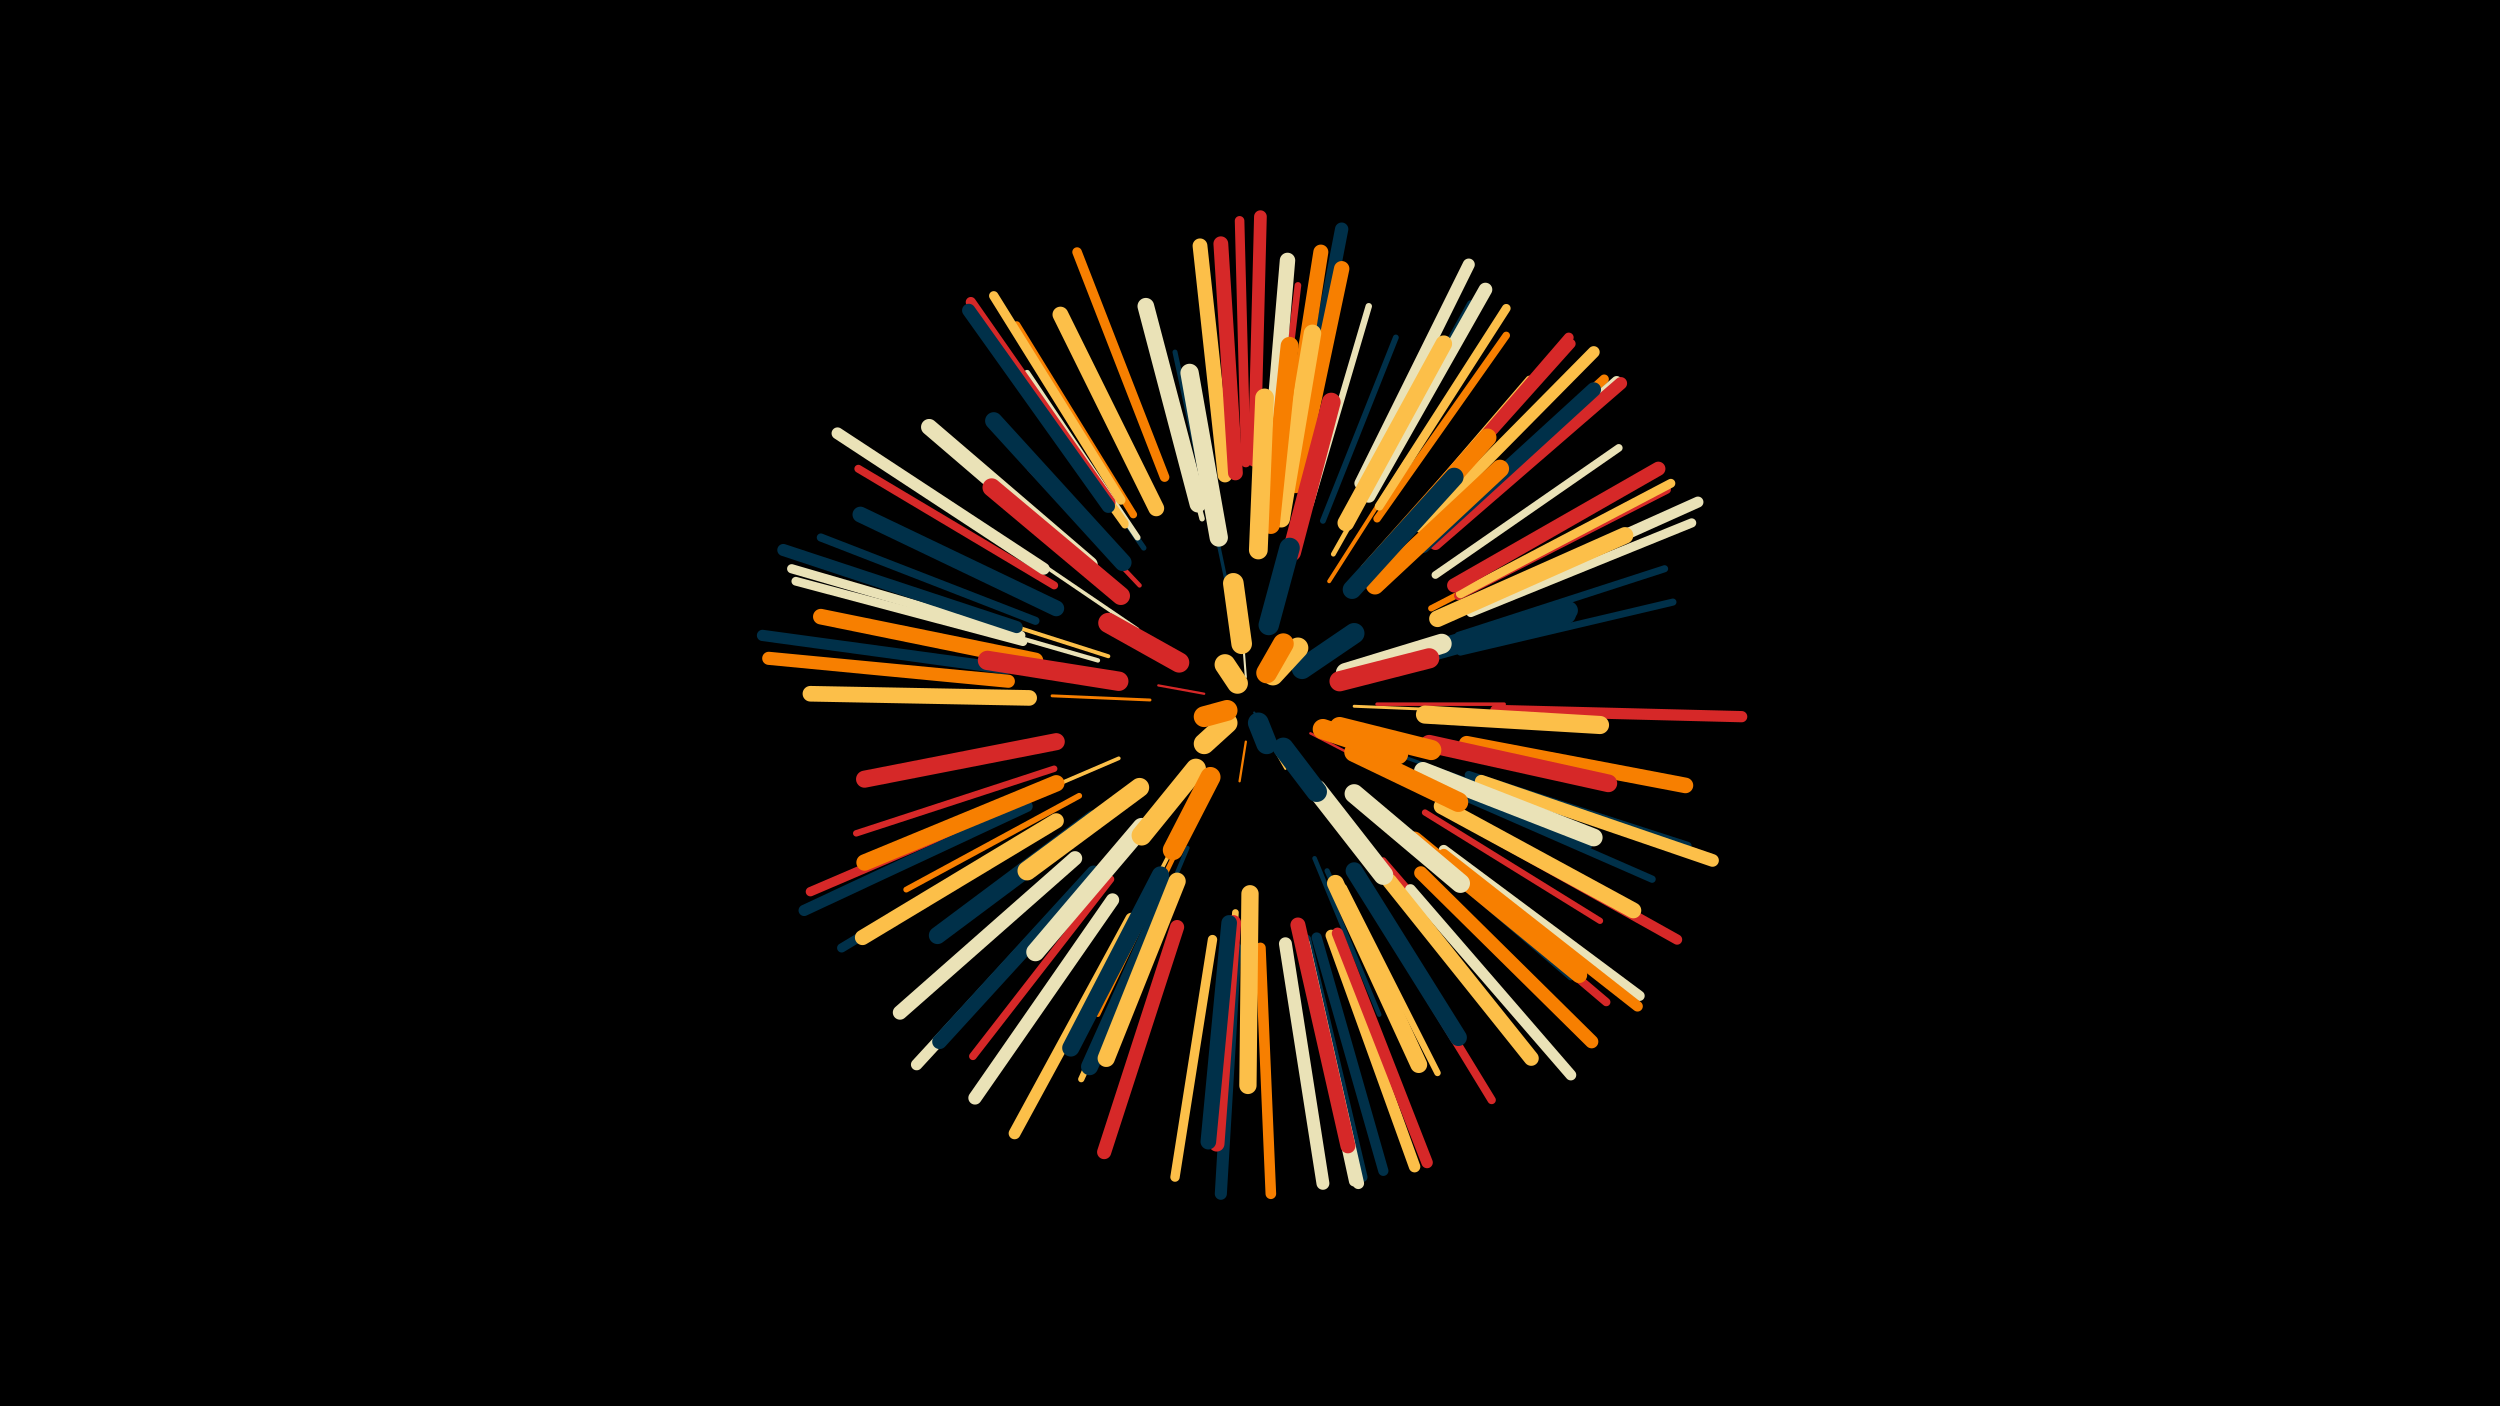 <svg width="1200" height="675" viewBox="-500 -500 1200 675" xmlns="http://www.w3.org/2000/svg"><path d="M-500-500h1200v675h-1200z" fill="#000"/><style>.sparkles path{stroke-linecap:round}</style><g class="sparkles"><path d="M102-158l3 4" stroke-width="1.0" stroke="#0030490"/><path d="M98-175l-1-13" stroke-width="1.0" stroke="#eae2b70"/><path d="M108-147l9 16" stroke-width="1.1" stroke="#fcbf491"/><path d="M98-144l-3 19" stroke-width="1.1" stroke="#f77f001"/><path d="M78-167l-22-4" stroke-width="1.1" stroke="#d628282"/><path d="M129-148l29 15" stroke-width="1.2" stroke="#d628284"/><path d="M52-164l-47-2" stroke-width="1.4" stroke="#f77f00A"/><path d="M150-161l49 2" stroke-width="1.4" stroke="#fcbf49B"/><path d="M89-219l-12-57" stroke-width="1.6" stroke="#00304910"/><path d="M156-143l56 20" stroke-width="1.6" stroke="#00304911"/><path d="M161-162l61 0" stroke-width="1.7" stroke="#d6282812"/><path d="M46-198l-53-36" stroke-width="1.7" stroke="#eae2b714"/><path d="M69-105l-30 58" stroke-width="1.8" stroke="#fcbf4915"/><path d="M45-123l-56 39" stroke-width="1.8" stroke="#d6282817"/><path d="M37-136l-63 27" stroke-width="1.8" stroke="#fcbf4917"/><path d="M138-221l37-58" stroke-width="1.9" stroke="#f77f0018"/><path d="M32-185l-69-22" stroke-width="1.9" stroke="#fcbf491A"/><path d="M70-93l-29 69" stroke-width="2.0" stroke="#0030491D"/><path d="M27-183l-73-21" stroke-width="2.1" stroke="#eae2b71D"/><path d="M47-219l-53-56" stroke-width="2.1" stroke="#d628281F"/><path d="M131-88l31 75" stroke-width="2.2" stroke="#00304922"/><path d="M140-234l40-71" stroke-width="2.3" stroke="#fcbf4923"/><path d="M63-88l-36 75" stroke-width="2.3" stroke="#f77f0025"/><path d="M82-247l-18-84" stroke-width="2.4" stroke="#00304928"/><path d="M182-128l81 34" stroke-width="2.5" stroke="#0030492A"/><path d="M137-82l36 81" stroke-width="2.5" stroke="#0030492B"/><path d="M49-237l-52-75" stroke-width="2.6" stroke="#0030492D"/><path d="M77-251l-23-88" stroke-width="2.6" stroke="#eae2b72E"/><path d="M18-118l-83 45" stroke-width="2.8" stroke="#f77f0032"/><path d="M29-225l-72-62" stroke-width="2.8" stroke="#eae2b733"/><path d="M135-250l35-88" stroke-width="2.8" stroke="#00304933"/><path d="M46-242l-53-79" stroke-width="2.9" stroke="#eae2b734"/><path d="M164-235l65-72" stroke-width="2.9" stroke="#f77f0036"/><path d="M187-208l87-45" stroke-width="3.0" stroke="#f77f0038"/><path d="M164-87l65 75" stroke-width="3.0" stroke="#d6282839"/><path d="M184-110l84 52" stroke-width="3.0" stroke="#d6282839"/><path d="M60-72l-41 90" stroke-width="3.0" stroke="#fcbf4939"/><path d="M129-258l28-95" stroke-width="3.1" stroke="#eae2b73A"/><path d="M6-131l-95 31" stroke-width="3.1" stroke="#d628283A"/><path d="M145-74l45 89" stroke-width="3.1" stroke="#fcbf493B"/><path d="M111-263l12-100" stroke-width="3.2" stroke="#d628283D"/><path d="M93-62l-6 101" stroke-width="3.2" stroke="#fcbf493D"/><path d="M177-97l77 66" stroke-width="3.2" stroke="#0030493D"/><path d="M167-240l67-78" stroke-width="3.3" stroke="#fcbf4940"/><path d="M201-187l102-24" stroke-width="3.4" stroke="#00304943"/><path d="M40-248l-61-85" stroke-width="3.4" stroke="#fcbf4944"/><path d="M200-195l99-32" stroke-width="3.4" stroke="#00304944"/><path d="M40-249l-60-86" stroke-width="3.4" stroke="#fcbf4945"/><path d="M197-120l96 42" stroke-width="3.5" stroke="#00304946"/><path d="M44-253l-56-91" stroke-width="3.6" stroke="#f77f0048"/><path d="M161-251l62-88" stroke-width="3.6" stroke="#f77f004A"/><path d="M189-224l88-61" stroke-width="3.7" stroke="#eae2b74B"/><path d="M33-78l-66 85" stroke-width="3.7" stroke="#d628284B"/><path d="M153-258l53-96" stroke-width="3.8" stroke="#0030494F"/><path d="M6-219l-94-56" stroke-width="3.8" stroke="#d6282850"/><path d="M-3-202l-103-40" stroke-width="3.9" stroke="#00304952"/><path d="M205-128l105 34" stroke-width="3.9" stroke="#00304952"/><path d="M158-67l58 95" stroke-width="4.0" stroke="#d6282855"/><path d="M186-91l85 72" stroke-width="4.0" stroke="#d6282855"/><path d="M200-214l100-51" stroke-width="4.1" stroke="#d6282858"/><path d="M-9-192l-109-29" stroke-width="4.2" stroke="#eae2b75A"/><path d="M162-257l61-95" stroke-width="4.2" stroke="#fcbf495A"/><path d="M201-215l101-53" stroke-width="4.3" stroke="#fcbf495D"/><path d="M2-104l-98 59" stroke-width="4.4" stroke="#0030495F"/><path d="M206-206l106-43" stroke-width="4.4" stroke="#eae2b760"/><path d="M-10-195l-110-32" stroke-width="4.4" stroke="#eae2b761"/><path d="M-6-117l-105 45" stroke-width="4.5" stroke="#d6282862"/><path d="M82-49l-18 114" stroke-width="4.5" stroke="#fcbf4963"/><path d="M185-240l85-78" stroke-width="4.5" stroke="#f77f0063"/><path d="M38-260l-61-98" stroke-width="4.5" stroke="#fcbf4964"/><path d="M177-249l77-86" stroke-width="4.6" stroke="#d6282864"/><path d="M98-278l-3-116" stroke-width="4.6" stroke="#d6282866"/><path d="M59-271l-42-108" stroke-width="4.6" stroke="#f77f0067"/><path d="M177-250l76-88" stroke-width="4.7" stroke="#d6282869"/><path d="M127-49l27 114" stroke-width="4.8" stroke="#0030496C"/><path d="M132-50l32 112" stroke-width="4.9" stroke="#0030496D"/><path d="M193-92l94 70" stroke-width="4.9" stroke="#eae2b76D"/><path d="M203-106l102 57" stroke-width="4.9" stroke="#d628286E"/><path d="M33-259l-67-96" stroke-width="4.9" stroke="#d628286E"/><path d="M125-48l25 115" stroke-width="5.0" stroke="#eae2b770"/><path d="M188-240l88-77" stroke-width="5.0" stroke="#eae2b771"/><path d="M105-45l5 118" stroke-width="5.1" stroke="#f77f0075"/><path d="M193-90l93 73" stroke-width="5.1" stroke="#f77f0075"/><path d="M177-73l77 89" stroke-width="5.2" stroke="#eae2b776"/><path d="M208-211l107-48" stroke-width="5.3" stroke="#eae2b779"/><path d="M218-159l118 3" stroke-width="5.4" stroke="#d628287C"/><path d="M-17-179l-117-16" stroke-width="5.4" stroke="#0030497C"/><path d="M-7-113l-107 50" stroke-width="5.4" stroke="#0030497C"/><path d="M20-76l-80 87" stroke-width="5.5" stroke="#eae2b77E"/><path d="M126-47l26 115" stroke-width="5.5" stroke="#eae2b780"/><path d="M139-51l40 111" stroke-width="5.5" stroke="#fcbf4980"/><path d="M142-52l43 110" stroke-width="5.5" stroke="#d6282880"/><path d="M43-59l-56 103" stroke-width="5.7" stroke="#fcbf4985"/><path d="M182-247l83-84" stroke-width="5.7" stroke="#fcbf4985"/><path d="M1-227l-99-65" stroke-width="5.7" stroke="#eae2b785"/><path d="M93-45l-7 118" stroke-width="5.8" stroke="#00304987"/><path d="M-12-199l-112-37" stroke-width="5.8" stroke="#00304988"/><path d="M153-268l52-105" stroke-width="5.8" stroke="#eae2b788"/><path d="M189-239l89-77" stroke-width="6.0" stroke="#d628288D"/><path d="M211-125l111 38" stroke-width="6.1" stroke="#fcbf498F"/><path d="M102-279l3-117" stroke-width="6.1" stroke="#d6282891"/><path d="M117-47l18 115" stroke-width="6.2" stroke="#eae2b793"/><path d="M-16-173l-115-11" stroke-width="6.3" stroke="#f77f0097"/><path d="M122-276l22-114" stroke-width="6.4" stroke="#00304997"/><path d="M32-257l-67-94" stroke-width="6.4" stroke="#00304998"/><path d="M34-68l-66 95" stroke-width="6.4" stroke="#eae2b799"/><path d="M182-81l82 81" stroke-width="6.4" stroke="#f77f009A"/><path d="M157-262l56-99" stroke-width="6.6" stroke="#eae2b79E"/><path d="M65-55l-35 108" stroke-width="6.8" stroke="#d62828A4"/><path d="M198-219l98-56" stroke-width="6.8" stroke="#d62828A5"/><path d="M16-88l-84 74" stroke-width="6.9" stroke="#eae2b7A7"/><path d="M183-238l82-75" stroke-width="7.0" stroke="#003049A9"/><path d="M88-272l-12-110" stroke-width="7.1" stroke="#fcbf49AC"/><path d="M25-81l-74 81" stroke-width="7.1" stroke="#003049AD"/><path d="M93-273l-7-110" stroke-width="7.1" stroke="#d62828AD"/><path d="M117-271l17-108" stroke-width="7.2" stroke="#f77f00AE"/><path d="M123-56l24 106" stroke-width="7.2" stroke="#d62828B0"/><path d="M167-77l68 85" stroke-width="7.2" stroke="#fcbf49B1"/><path d="M7-106l-93 56" stroke-width="7.3" stroke="#fcbf49B1"/><path d="M122-267l22-104" stroke-width="7.4" stroke="#f77f00B6"/><path d="M109-269l9-106" stroke-width="7.4" stroke="#eae2b7B6"/><path d="M204-143l105 20" stroke-width="7.5" stroke="#f77f00B7"/><path d="M92-57l-8 106" stroke-width="7.5" stroke="#d62828B7"/><path d="M90-57l-10 105" stroke-width="7.5" stroke="#003049B7"/><path d="M-6-165l-105-2" stroke-width="7.5" stroke="#fcbf49B8"/><path d="M-3-183l-103-21" stroke-width="7.5" stroke="#f77f00B9"/><path d="M192-113l92 50" stroke-width="7.6" stroke="#fcbf49BA"/><path d="M55-256l-46-93" stroke-width="7.6" stroke="#fcbf49BC"/><path d="M7-208l-94-45" stroke-width="7.6" stroke="#003049BC"/><path d="M179-97l79 65" stroke-width="7.7" stroke="#f77f00BE"/><path d="M23-229l-77-66" stroke-width="7.8" stroke="#eae2b7C0"/><path d="M7-124l-92 38" stroke-width="7.9" stroke="#f77f00C3"/><path d="M190-203l90-40" stroke-width="8.0" stroke="#fcbf49C5"/><path d="M75-258l-25-95" stroke-width="8.0" stroke="#eae2b7C5"/><path d="M146-249l47-86" stroke-width="8.0" stroke="#fcbf49C6"/><path d="M141-76l40 87" stroke-width="8.1" stroke="#fcbf49CA"/><path d="M62-75l-39 87" stroke-width="8.2" stroke="#003049CA"/><path d="M150-82l50 80" stroke-width="8.2" stroke="#003049CC"/><path d="M7-144l-92 18" stroke-width="8.2" stroke="#d62828CC"/><path d="M25-107l-75 56" stroke-width="8.3" stroke="#003049CD"/><path d="M57-80l-43 83" stroke-width="8.3" stroke="#003049CD"/><path d="M65-77l-34 85" stroke-width="8.3" stroke="#fcbf49CF"/><path d="M100-71l-1 92" stroke-width="8.3" stroke="#fcbf49CF"/><path d="M39-230l-62-68" stroke-width="8.3" stroke="#003049D0"/><path d="M115-251l15-89" stroke-width="8.4" stroke="#fcbf49D2"/><path d="M183-130l82 32" stroke-width="8.5" stroke="#eae2b7D3"/><path d="M186-143l86 19" stroke-width="8.5" stroke="#d62828D4"/><path d="M110-248l9-86" stroke-width="8.6" stroke="#f77f00D6"/><path d="M157-226l57-64" stroke-width="8.6" stroke="#f77f00D7"/><path d="M184-157l84 5" stroke-width="8.7" stroke="#fcbf49D8"/><path d="M160-219l60-56" stroke-width="8.7" stroke="#f77f00DA"/><path d="M85-242l-14-79" stroke-width="8.8" stroke="#eae2b7DC"/><path d="M38-214l-62-52" stroke-width="8.8" stroke="#d62828DC"/><path d="M177-185l76-22" stroke-width="8.8" stroke="#003049DD"/><path d="M48-103l-51 60" stroke-width="8.8" stroke="#eae2b7DE"/><path d="M176-184l76-21" stroke-width="8.9" stroke="#003049DE"/><path d="M120-235l19-72" stroke-width="9.0" stroke="#d62828E1"/><path d="M104-236l3-73" stroke-width="9.0" stroke="#fcbf49E3"/><path d="M149-217l49-54" stroke-width="9.0" stroke="#003049E3"/><path d="M47-122l-54 40" stroke-width="9.2" stroke="#fcbf49E8"/><path d="M150-119l51 43" stroke-width="9.2" stroke="#eae2b7E9"/><path d="M37-173l-63-10" stroke-width="9.3" stroke="#d62828EA"/><path d="M150-139l50 24" stroke-width="9.5" stroke="#f77f00F0"/><path d="M132-121l32 41" stroke-width="9.5" stroke="#eae2b7F1"/><path d="M146-177l46-14" stroke-width="9.6" stroke="#eae2b7F4"/><path d="M143-151l44 11" stroke-width="9.7" stroke="#f77f00F5"/><path d="M143-173l43-11" stroke-width="9.7" stroke="#d62828F5"/><path d="M74-131l-26 32" stroke-width="9.7" stroke="#fcbf49F7"/><path d="M81-127l-18 35" stroke-width="9.7" stroke="#f77f00F7"/><path d="M66-182l-34-19" stroke-width="9.7" stroke="#d62828F7"/><path d="M109-200l10-37" stroke-width="9.8" stroke="#003049F8"/><path d="M135-150l36 12" stroke-width="9.8" stroke="#f77f00F8"/><path d="M125-179l25-17" stroke-width="9.9" stroke="#003049FA"/><path d="M96-191l-4-29" stroke-width="9.9" stroke="#fcbf49FB"/><path d="M116-141l16 21" stroke-width="9.9" stroke="#003049FB"/><path d="M111-176l12-13" stroke-width="10.0" stroke="#fcbf49FD"/><path d="M108-177l8-14" stroke-width="10.0" stroke="#f77f00FD"/><path d="M89-153l-11 10" stroke-width="10.0" stroke="#fcbf49FE"/><path d="M89-159l-11 3" stroke-width="10.0" stroke="#f77f00FE"/><path d="M94-172l-6-9" stroke-width="10.0" stroke="#fcbf49FE"/><path d="M104-153l4 10" stroke-width="10.0" stroke="#003049FE"/></g></svg>
